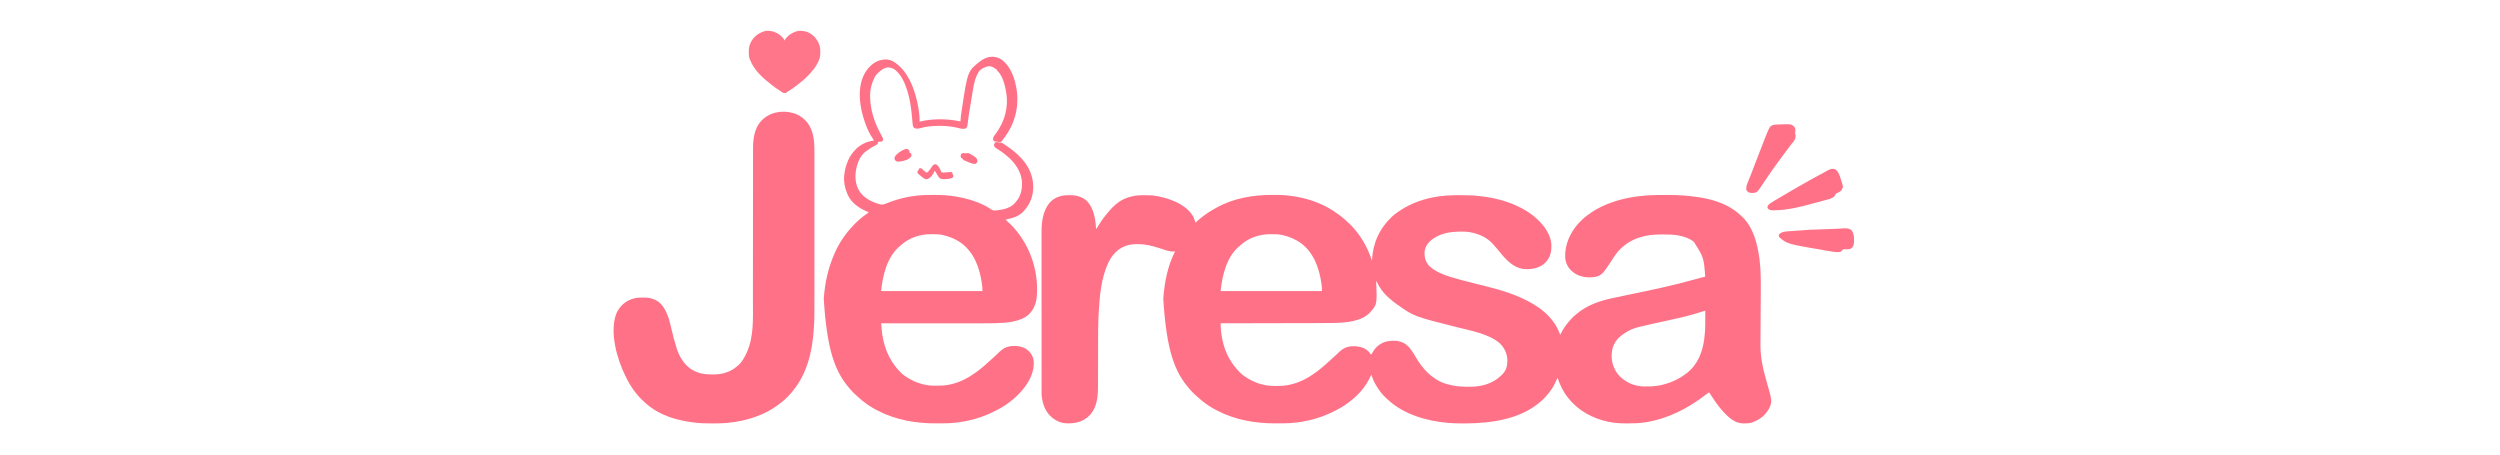 <?xml version="1.0" encoding="UTF-8"?>
<svg version="1.1" xmlns="http://www.w3.org/2000/svg" width="9550" height="1738">
<path d="M0 0 C3.628 0.017 7.256 0.007 10.884 -0.01 C37.2 -0.116 63.276 1.611 89.226 6.204 C89.967 6.331 90.707 6.459 91.471 6.59 C141.4 15.199 188.93 32.14 231.788 59.391 C232.778 60.018 232.778 60.018 233.787 60.658 C250.009 71.021 265.443 82.558 279.788 95.391 C280.532 96.049 281.275 96.706 282.042 97.383 C288.34 102.988 294.387 108.807 300.351 114.766 C301.672 116.069 301.672 116.069 303.021 117.399 C309.05 123.414 314.501 129.72 319.788 136.391 C320.938 137.804 322.087 139.217 323.238 140.629 C349.395 173.308 368.736 211.712 381.788 251.391 C381.823 250.618 381.857 249.846 381.893 249.05 C385.014 183.504 410.888 127.27 458.788 82.391 C462.341 79.225 465.999 76.269 469.788 73.391 C470.323 72.98 470.858 72.568 471.409 72.145 C535.569 22.989 617.069 1.414 697.14 1.188 C698.677 1.181 700.215 1.174 701.752 1.167 C706.639 1.148 711.526 1.143 716.413 1.141 C717.244 1.141 718.075 1.14 718.931 1.139 C743.35 1.127 767.52 1.424 791.788 4.391 C794.327 4.672 796.866 4.954 799.406 5.235 C852.123 11.4 905.84 25.282 952.788 50.391 C953.507 50.772 954.225 51.154 954.966 51.546 C976.013 62.774 995.998 76.19 1013.179 92.833 C1014.334 93.951 1015.494 95.061 1016.659 96.167 C1042.379 120.639 1065.767 154.804 1067.124 191.52 C1067.469 215.813 1063.731 236.967 1046.788 255.391 C1046.09 256.17 1045.391 256.948 1044.671 257.75 C1027.125 276.358 1001.811 282.601 977.085 283.614 C944.588 284.466 921.366 271.61 898.188 249.72 C893.526 245.292 889.117 240.741 884.921 235.868 C883.239 233.915 881.546 231.974 879.843 230.04 C874.444 223.885 869.162 217.689 864.163 211.204 C859.813 205.56 855.178 200.298 850.296 195.11 C848.521 193.185 846.839 191.267 845.183 189.247 C820.107 159.343 780.181 144.258 742.461 140.603 C738.196 140.265 733.94 140.19 729.663 140.153 C728.726 140.143 727.789 140.133 726.824 140.123 C681.346 139.745 636.868 145.745 602.132 178.063 C589.976 190.138 582.746 204.964 582.357 222.192 C582.314 241.644 587.628 257.578 601.284 272.02 C621.788 291.436 650.281 303.221 676.835 311.7 C678.676 312.288 678.676 312.288 680.555 312.889 C692.718 316.741 704.969 320.202 717.288 323.516 C718.482 323.84 719.675 324.163 720.905 324.497 C738.396 329.233 755.947 333.714 773.534 338.083 C774.526 338.329 775.518 338.576 776.541 338.83 C786.478 341.3 796.418 343.762 806.366 346.19 C872.117 362.256 938.239 381.564 996.788 416.391 C997.897 417.044 997.897 417.044 999.028 417.71 C1027.567 434.605 1054.111 456.568 1073.788 483.391 C1074.407 484.215 1075.026 485.039 1075.663 485.887 C1085.504 499.395 1092.699 513.883 1098.788 529.391 C1099.191 530.397 1099.593 531.402 1100.007 532.438 C1100.265 533.083 1100.523 533.727 1100.788 534.391 C1101.064 533.839 1101.34 533.286 1101.624 532.717 C1109.841 516.359 1118.974 501.409 1130.788 487.391 C1131.238 486.852 1131.688 486.314 1132.152 485.759 C1140.736 475.495 1149.498 466.017 1159.984 457.637 C1161.81 456.174 1163.619 454.688 1165.406 453.176 C1202.267 422.057 1248.715 405.787 1295.132 395.387 C1295.978 395.197 1296.823 395.007 1297.694 394.811 C1319.097 390.01 1340.587 385.633 1362.076 381.237 C1447.873 363.684 1533.654 345.749 1625.735 319.746 C1626.947 319.402 1628.159 319.057 1629.408 318.701 C1631.645 318.064 1633.881 317.422 1636.116 316.776 C1642.297 315.009 1648.462 313.538 1654.788 312.391 C1649.263 239.285 1649.263 239.285 1611.175 178.977 C1594.939 165.696 1574.673 159.131 1554.351 155.141 C1553.591 154.99 1552.831 154.839 1552.048 154.683 C1534.363 151.468 1516.594 151.044 1498.665 151.075 C1494.887 151.079 1491.111 151.055 1487.333 151.03 C1427.983 150.875 1376.469 163.254 1332.788 204.391 C1332.128 205.009 1331.468 205.626 1330.788 206.262 C1316.419 220.132 1305.369 237.681 1294.813 254.487 C1290.466 261.39 1285.885 268.043 1281.064 274.619 C1279.644 276.592 1278.267 278.592 1276.894 280.598 C1265.53 297.16 1256.483 308.342 1236.027 312.813 C1208.002 317.816 1180.174 314.545 1155.788 299.391 C1151.931 296.585 1148.336 293.577 1144.788 290.391 C1144.081 289.778 1143.373 289.164 1142.644 288.532 C1128.892 275.837 1120.908 256.907 1119.788 238.391 C1117.873 189.756 1139.172 142.774 1171.788 107.391 C1181.256 97.334 1190.955 87.752 1202.129 79.602 C1203.786 78.393 1205.424 77.161 1207.062 75.926 C1278.355 22.878 1374.129 1.257 1474.792 0.223 C1476.687 0.22 1478.581 0.217 1480.476 0.213 C1484.43 0.207 1488.384 0.205 1492.338 0.206 C1496.32 0.206 1500.301 0.199 1504.283 0.185 C1528.204 0.104 1551.939 0.414 1575.788 2.391 C1576.728 2.467 1577.667 2.543 1578.634 2.621 C1583.944 3.056 1589.242 3.567 1594.538 4.141 C1595.31 4.223 1596.082 4.306 1596.877 4.391 C1644.246 9.503 1692.94 18.74 1735.788 40.391 C1736.885 40.933 1736.885 40.933 1738.004 41.487 C1758.805 51.819 1776.999 65.413 1793.788 81.391 C1794.493 82.043 1795.199 82.696 1795.925 83.368 C1838.487 123.944 1854.411 187.236 1861.788 243.391 C1861.929 244.452 1862.069 245.514 1862.214 246.607 C1867.073 284.507 1867.099 322.713 1866.986 360.856 C1866.972 365.842 1866.967 370.828 1866.961 375.813 C1866.907 418.998 1866.578 462.18 1866.145 505.362 C1865.937 526.081 1865.74 546.8 1865.717 567.52 C1865.715 569.43 1865.712 571.34 1865.708 573.25 C1865.616 619.55 1874.843 663.328 1887.679 707.614 C1911.759 790.697 1911.759 790.697 1895.718 821.161 C1892.843 825.974 1889.465 830.175 1885.788 834.391 C1884.954 835.453 1884.12 836.515 1883.288 837.579 C1869.835 852.713 1851.892 863.231 1832.788 869.391 C1831.749 869.734 1830.71 870.077 1829.64 870.43 C1821.395 872.652 1813.161 872.696 1804.663 872.766 C1802.894 872.787 1802.894 872.787 1801.088 872.809 C1790.121 872.749 1780.284 870.614 1770.413 865.829 C1769.698 865.486 1768.982 865.143 1768.245 864.789 C1756.811 859.113 1746.939 851.244 1737.788 842.391 C1737.182 841.805 1736.576 841.219 1735.951 840.616 C1727.688 832.595 1719.871 824.488 1712.788 815.391 C1711.886 814.287 1710.981 813.186 1710.073 812.086 C1697.191 796.404 1686.066 779.5 1675.112 762.439 C1673.366 759.737 1671.583 757.061 1669.788 754.391 C1664.48 757.262 1659.833 760.534 1655.101 764.266 C1588.142 816.205 1510.217 855.86 1425.976 868.641 C1424.989 868.792 1424.003 868.943 1422.986 869.099 C1403.203 871.925 1383.496 872.74 1363.529 872.707 C1359.623 872.704 1355.717 872.727 1351.81 872.752 C1329.581 872.809 1307.456 871.288 1285.663 866.704 C1283.814 866.321 1283.814 866.321 1281.927 865.931 C1224.974 853.713 1169.141 823.739 1132.788 777.391 C1132.021 776.453 1131.254 775.514 1130.464 774.547 C1112.412 751.989 1099.501 725.848 1090.788 698.391 C1090.392 699.241 1089.995 700.091 1089.586 700.967 C1074.544 733.037 1074.544 733.037 1064.788 746.391 C1064.378 746.958 1063.968 747.526 1063.545 748.11 C1060.737 751.96 1057.806 755.703 1054.788 759.391 C1054.328 759.954 1053.869 760.517 1053.395 761.097 C1042.964 773.762 1031.756 785.301 1018.788 795.391 C1017.829 796.167 1016.87 796.943 1015.882 797.743 C943.546 855.283 841.714 872.434 739.126 872.782 C734.985 872.765 730.844 872.775 726.703 872.793 C709.386 872.853 692.189 872.437 674.925 871.012 C674.181 870.951 673.437 870.89 672.671 870.827 C591.625 863.999 502.32 838.585 441.788 781.391 C440.439 780.219 439.085 779.052 437.726 777.891 C420.543 762.847 407.024 744.166 395.788 724.391 C395.452 723.815 395.116 723.239 394.77 722.645 C388.075 711.128 383.438 698.847 378.788 686.391 C378.399 687.337 378.01 688.283 377.609 689.258 C368.092 711.945 355.153 732.047 338.788 750.391 C338.33 750.911 337.872 751.431 337.4 751.966 C325.599 765.314 312.653 777.396 298.437 788.132 C296.838 789.354 295.265 790.61 293.695 791.868 C275.732 806.156 255.398 817.419 234.792 827.416 C232.828 828.372 230.873 829.344 228.917 830.317 C171.156 858.67 104.418 872.431 40.245 872.594 C39.474 872.597 38.704 872.6 37.909 872.603 C33.81 872.618 29.711 872.627 25.611 872.631 C22.308 872.636 19.006 872.649 15.703 872.672 C-61.264 873.196 -139.48 860.233 -208.303 824.38 C-210.26 823.366 -212.227 822.376 -214.196 821.387 C-232.771 811.945 -249.968 800.408 -266.212 787.391 C-267.225 786.591 -268.238 785.79 -269.282 784.965 C-275.226 780.198 -280.85 775.134 -286.43 769.954 C-288.72 767.845 -291.036 765.791 -293.399 763.766 C-300.588 757.517 -307.03 750.621 -313.212 743.391 C-314.486 741.951 -314.486 741.951 -315.786 740.481 C-373.482 674.909 -403.402 591.064 -415.462 396.641 C-411.203 335.041 -398.781 270.656 -370.212 215.391 C-371.382 215.575 -372.553 215.76 -373.759 215.95 C-391.808 218.16 -412.558 208.596 -429.588 203.475 C-449.604 197.411 -449.604 197.411 -469.899 192.391 C-470.739 192.208 -471.58 192.025 -472.445 191.836 C-485.226 189.207 -497.774 188.038 -510.79 188.075 C-513.078 188.079 -515.365 188.055 -517.653 188.03 C-531.173 187.971 -544.512 189.584 -557.337 194.079 C-558.077 194.334 -558.817 194.59 -559.58 194.853 C-590.061 205.802 -611.513 230.198 -625.403 258.849 C-653.278 318.818 -658.842 387.538 -662.337 452.704 C-662.375 453.413 -662.414 454.123 -662.454 454.854 C-662.748 460.365 -662.983 465.877 -663.212 471.391 C-663.253 472.347 -663.294 473.303 -663.336 474.288 C-664.446 501.055 -664.395 527.831 -664.445 554.617 C-664.459 561.469 -664.479 568.321 -664.5 575.172 C-664.537 587.412 -664.573 599.651 -664.604 611.89 C-664.607 612.981 -664.607 612.981 -664.61 614.094 C-664.637 624.433 -664.661 634.773 -664.684 645.113 C-664.685 645.843 -664.687 646.573 -664.688 647.326 C-664.69 648.055 -664.692 648.785 -664.693 649.536 C-664.72 661.754 -664.755 673.972 -664.795 686.189 C-664.817 693.015 -664.836 699.84 -664.846 706.665 C-664.855 713.075 -664.873 719.485 -664.897 725.894 C-664.905 728.229 -664.909 730.563 -664.909 732.897 C-664.923 772.275 -669.09 813.972 -698.212 843.391 C-721.784 866.409 -750.02 873.053 -782.184 872.672 C-803.634 872.272 -823.829 864.229 -840.212 850.391 C-841.002 849.747 -841.792 849.102 -842.606 848.438 C-867.139 827.576 -877.583 795.717 -880.212 764.391 C-880.348 760.687 -880.35 756.987 -880.343 753.28 C-880.345 752.188 -880.347 751.097 -880.349 749.972 C-880.355 746.311 -880.354 742.651 -880.352 738.99 C-880.355 736.34 -880.358 733.689 -880.361 731.039 C-880.369 724.517 -880.371 717.996 -880.371 711.474 C-880.372 703.66 -880.379 695.846 -880.386 688.032 C-880.402 669.144 -880.408 650.257 -880.413 631.369 C-880.415 622.427 -880.418 613.486 -880.422 604.544 C-880.435 573.914 -880.446 543.284 -880.449 512.655 C-880.449 510.732 -880.45 508.81 -880.45 506.888 C-880.45 504.961 -880.45 503.034 -880.451 501.108 C-880.451 497.242 -880.451 493.377 -880.452 489.512 C-880.452 488.553 -880.452 487.595 -880.452 486.608 C-880.456 455.559 -880.472 424.51 -880.495 393.461 C-880.52 360.609 -880.533 327.756 -880.535 294.904 C-880.535 291.292 -880.535 287.681 -880.535 284.07 C-880.535 283.181 -880.535 282.292 -880.535 281.376 C-880.537 267.105 -880.548 252.835 -880.562 238.565 C-880.577 224.201 -880.58 209.837 -880.572 195.474 C-880.567 186.956 -880.571 178.438 -880.587 169.921 C-880.597 164.212 -880.595 158.503 -880.585 152.793 C-880.58 149.553 -880.581 146.313 -880.592 143.073 C-880.725 101.593 -875.181 56.063 -844.88 25 C-826.273 7.325 -802.452 0.777 -777.357 1 C-775.212 1.016 -773.068 1 -770.923 0.981 C-747.615 0.944 -723.917 7.384 -706.649 23.766 C-680.216 52.233 -674.274 93.112 -672.212 130.391 C-668.731 126.293 -666.062 121.937 -663.337 117.329 C-651.127 97.036 -636.887 78.121 -621.212 60.391 C-620.724 59.839 -620.237 59.287 -619.735 58.719 C-608.174 45.708 -595.85 33.891 -581.212 24.391 C-579.601 23.345 -579.601 23.345 -577.958 22.278 C-561.534 12.292 -543.054 6.693 -524.212 3.391 C-523.152 3.205 -522.093 3.019 -521.002 2.827 C-509.587 1.06 -498.239 1.035 -486.712 1.079 C-485.688 1.081 -484.665 1.083 -483.61 1.085 C-468.942 1.135 -454.632 1.477 -440.212 4.391 C-439.172 4.59 -438.132 4.788 -437.061 4.993 C-390.35 14.041 -334.985 33.966 -306.212 74.391 C-299.482 84.461 -295.668 94.844 -292.212 106.391 C-291.32 105.465 -291.32 105.465 -290.411 104.52 C-284.344 98.321 -278.047 92.733 -271.212 87.391 C-270.599 86.908 -269.987 86.424 -269.356 85.926 C-252.954 73.004 -235.835 61.815 -217.57 51.702 C-215.548 50.578 -213.538 49.435 -211.532 48.282 C-148.12 12.841 -71.927 -0.342 0 0 Z M-122.016 193.348 C-124.053 195.244 -126.145 197.038 -128.274 198.829 C-173.915 239.014 -189.681 306.624 -196.212 364.391 C-196.212 365.381 -196.212 366.371 -196.212 367.391 C-68.502 367.391 59.208 367.391 190.788 367.391 C190.788 358.739 190.325 350.997 189.163 342.516 C188.896 340.561 188.896 340.561 188.623 338.566 C180.435 280.285 159.876 221.787 111.421 185.055 C89.875 169.083 65.882 159.248 39.788 153.391 C38.994 153.209 38.199 153.027 37.381 152.839 C24.319 150.003 11.029 150.084 -2.274 150.016 C-3.158 150.008 -4.042 150 -4.953 149.992 C-48.098 149.695 -90.171 163.658 -122.016 193.348 Z M397.788 329.391 C397.849 330.86 397.849 330.86 397.912 332.359 C401.394 418.792 401.394 418.792 373.476 449.766 C341.767 483.163 284.471 487.672 241.176 488.941 C240.476 488.962 239.775 488.983 239.053 489.004 C220.55 489.544 202.044 489.566 183.535 489.592 C178.417 489.6 173.298 489.614 168.18 489.626 C159.354 489.648 150.528 489.666 141.702 489.682 C128.942 489.705 116.181 489.733 103.421 489.762 C82.708 489.81 61.995 489.853 41.283 489.894 C21.186 489.933 1.089 489.975 -19.008 490.019 C-20.251 490.022 -21.494 490.024 -22.775 490.027 C-29.011 490.041 -35.247 490.054 -41.484 490.068 C-93.06 490.182 -144.636 490.289 -196.212 490.391 C-196.217 492.476 -196.221 494.562 -196.224 496.647 C-196.226 497.808 -196.228 498.969 -196.231 500.166 C-196.195 506.17 -195.608 512.107 -195.024 518.079 C-194.927 519.078 -194.927 519.078 -194.827 520.099 C-192.753 540.991 -188.68 561.405 -182.212 581.391 C-181.838 582.551 -181.838 582.551 -181.456 583.733 C-170.284 617.587 -151.913 647.811 -127.212 673.391 C-126.501 674.165 -125.791 674.938 -125.059 675.735 C-114.575 686.843 -101.467 695.91 -88.212 703.391 C-87.22 703.964 -87.22 703.964 -86.209 704.549 C-66.369 715.945 -44.749 723.483 -22.212 727.391 C-20.623 727.668 -20.623 727.668 -19.002 727.951 C-7.746 729.687 3.422 729.747 14.788 729.704 C16.286 729.701 16.286 729.701 17.813 729.698 C32.331 729.653 46.513 729.26 60.788 726.391 C61.667 726.225 62.547 726.059 63.452 725.887 C102.545 718.369 135.923 700.726 167.788 677.391 C168.467 676.898 169.146 676.404 169.846 675.896 C178.941 669.269 187.618 662.294 196.079 654.878 C197.777 653.401 199.49 651.946 201.21 650.497 C208.38 644.447 215.309 638.193 222.108 631.73 C225.928 628.103 229.824 624.593 233.802 621.139 C237.077 618.257 240.242 615.261 243.413 612.266 C244.1 611.622 244.787 610.979 245.494 610.315 C248.877 607.143 252.245 603.957 255.585 600.739 C267.047 589.763 278.869 582.097 294.788 579.391 C295.437 579.279 296.085 579.167 296.753 579.051 C318.228 576.042 342.615 578.873 360.788 591.391 C367.706 596.796 373.65 602.558 377.788 610.391 C380.873 607.742 382.522 604.416 384.413 600.891 C394.938 581.962 411.181 568.339 431.788 561.391 C455.756 554.73 483.684 554.657 505.851 567.079 C526.518 580.183 538.796 602.216 550.843 622.752 C556.077 631.659 561.482 640.201 567.788 648.391 C568.642 649.529 569.494 650.667 570.347 651.805 C577.235 660.885 584.853 669.219 592.788 677.391 C593.364 677.988 593.94 678.584 594.534 679.199 C598.286 683.027 602.17 686.493 606.413 689.766 C607.015 690.233 607.616 690.7 608.235 691.181 C614.262 695.822 620.434 700.206 626.788 704.391 C628.076 705.263 628.076 705.263 629.39 706.153 C646.932 717.253 667.651 723.16 687.788 727.391 C688.571 727.557 689.355 727.723 690.161 727.894 C708.928 731.762 727.815 732.745 746.933 732.707 C750.219 732.704 753.504 732.727 756.79 732.752 C800.358 732.883 842.82 721.012 874.788 690.391 C875.675 689.545 876.562 688.7 877.476 687.829 C878.239 687.024 879.002 686.22 879.788 685.391 C880.583 684.571 880.583 684.571 881.394 683.735 C896.081 667.912 899.501 649.895 898.92 629.09 C897.716 604.432 886.673 582.742 869.07 565.77 C827.341 530.863 761.506 519.085 710.137 506.194 C542.213 464.051 542.213 464.051 477.788 418.391 C477.077 417.887 476.365 417.383 475.632 416.864 C466.39 410.282 457.491 403.591 449.273 395.758 C447.188 393.772 445.064 391.917 442.851 390.079 C423.893 373.564 409.33 352.076 398.788 329.391 C398.458 329.391 398.128 329.391 397.788 329.391 Z M1648.21 444.227 C1621.48 453.1 1594.394 460.369 1567.042 467.059 C1566.179 467.27 1565.316 467.482 1564.427 467.699 C1544.276 472.614 1524.019 477.013 1503.744 481.379 C1474.812 487.612 1445.885 493.874 1417.101 500.766 C1416.065 501.011 1415.03 501.256 1413.963 501.508 C1396.625 505.619 1378.661 509.937 1362.976 518.641 C1362.116 519.106 1361.256 519.571 1360.37 520.049 C1334.836 534.123 1310.457 553.422 1301.788 582.391 C1294.574 608.113 1295.721 635.938 1306.788 660.391 C1307.397 661.824 1307.397 661.824 1308.019 663.286 C1320.808 691.301 1346.817 712.476 1375.269 723.11 C1390.054 728.373 1405.222 731.508 1420.948 731.594 C1421.807 731.601 1422.666 731.608 1423.551 731.616 C1450.308 731.827 1450.308 731.827 1476.788 728.391 C1477.807 728.192 1478.825 727.994 1479.874 727.789 C1516.509 720.459 1550.931 705.949 1580.788 683.391 C1581.673 682.732 1582.557 682.074 1583.468 681.395 C1626.386 647.935 1644.361 601.307 1651.277 548.671 C1653.554 529.928 1654.959 511.272 1654.886 492.391 C1654.884 490.934 1654.883 489.477 1654.882 488.021 C1654.878 484.246 1654.868 480.472 1654.857 476.697 C1654.847 472.822 1654.842 468.946 1654.837 465.071 C1654.827 457.511 1654.81 449.951 1654.788 442.391 C1652.591 442.391 1650.251 443.542 1648.21 444.227 Z " fill="#FF7187" transform="translate(4859.212,744.609)"/>
<path d="M0 0 C36.362 28.093 50.92 76.161 56.973 120.082 C57.136 121.45 57.294 122.818 57.445 124.188 C57.537 124.974 57.628 125.761 57.722 126.571 C58.583 134.805 58.689 143.041 58.695 151.312 C58.696 152.43 58.696 152.43 58.697 153.57 C58.613 212.415 35.982 266.159 -1.555 311.188 C-4.086 313.452 -5.374 314.2 -8.758 314.164 C-12.213 313.841 -15.256 313.287 -18.555 312.188 C-20.442 312.28 -20.442 312.28 -22.367 312.375 C-26.752 312.448 -29.161 311.002 -32.555 308.188 C-34.337 304.623 -34.158 301.073 -33.555 297.188 C-30.693 290.458 -25.773 284.669 -21.51 278.771 C10.768 233.848 25.207 180.659 16.414 125.586 C11.39 96.846 3.609 61.543 -18.309 40.504 C-19.555 39.188 -19.555 39.188 -19.555 37.188 C-20.139 36.917 -20.723 36.646 -21.324 36.367 C-23.538 35.196 -25.299 33.885 -27.242 32.312 C-34.518 26.75 -42.352 23.603 -51.555 24.188 C-65.23 26.733 -80.575 33.943 -88.875 45.387 C-91.016 48.869 -92.801 52.499 -94.555 56.188 C-95.074 57.21 -95.594 58.232 -96.129 59.285 C-105.657 79.466 -109.021 102.528 -112.597 124.351 C-113.169 127.83 -113.756 131.307 -114.34 134.785 C-115.297 140.486 -116.244 146.188 -117.184 151.892 C-118.266 158.456 -119.365 165.017 -120.473 171.578 C-124.462 195.223 -128.333 218.844 -130.972 242.684 C-131.103 243.81 -131.103 243.81 -131.236 244.959 C-131.466 246.942 -131.683 248.927 -131.898 250.913 C-132.764 255.231 -134.217 257.891 -137.37 260.947 C-145.631 265.639 -156.576 262.734 -165.18 260.5 C-174.742 258.196 -184.257 256.286 -193.992 254.875 C-195.074 254.716 -196.156 254.557 -197.27 254.394 C-210.362 252.549 -223.29 251.947 -236.492 251.938 C-237.324 251.937 -238.155 251.936 -239.011 251.935 C-264.321 251.968 -289.997 254.119 -314.379 261.316 C-320.817 263.082 -327.877 263.29 -334.117 260.688 C-338.216 258.137 -339.361 254.715 -340.555 250.188 C-341.17 246.538 -341.498 242.886 -341.801 239.199 C-341.944 237.628 -341.944 237.628 -342.091 236.025 C-342.294 233.794 -342.493 231.563 -342.688 229.332 C-343.199 223.526 -343.756 217.724 -344.312 211.922 C-344.474 210.228 -344.474 210.228 -344.639 208.499 C-349.809 154.86 -364.052 76.093 -406.555 39.188 C-415.069 32.184 -425.726 28.298 -436.812 28.812 C-455.291 31.339 -470.137 45.333 -481.892 58.992 C-484.765 62.786 -486.717 66.933 -488.68 71.25 C-489.108 72.177 -489.536 73.104 -489.977 74.059 C-497.805 91.296 -502.96 110.161 -503.555 129.188 C-503.58 129.866 -503.606 130.544 -503.633 131.242 C-505.528 187.519 -486.138 243.83 -458.332 292.07 C-455.399 297.214 -453.42 301.093 -454.555 307.188 C-456.492 310.188 -456.492 310.188 -459.555 312.188 C-461.878 312.435 -464.066 312.374 -466.398 312.254 C-469.315 312.164 -471.139 312.527 -473.555 314.188 C-473.944 316.177 -474.274 318.179 -474.555 320.188 C-477.644 324.064 -481.597 325.884 -485.992 327.938 C-498.553 334.034 -509.687 341.485 -520.555 350.188 C-521.221 350.686 -521.888 351.185 -522.574 351.699 C-544.787 369.022 -555.019 401.655 -558.658 428.305 C-561.936 456.331 -557.378 485.397 -539.867 508.125 C-520.945 530.938 -495.674 543.337 -467.492 551.125 C-466.707 551.349 -465.921 551.573 -465.112 551.803 C-455.681 554.281 -448.82 551.281 -440.117 547.625 C-389.774 527.088 -334.63 516.135 -280.219 515.984 C-279.51 515.982 -278.802 515.979 -278.072 515.976 C-274.307 515.961 -270.542 515.952 -266.776 515.947 C-263.744 515.943 -260.712 515.929 -257.68 515.906 C-230.236 515.703 -203.195 517.207 -176.117 522 C-175.376 522.128 -174.636 522.255 -173.872 522.387 C-127.353 530.407 -79.615 544.884 -40.221 571.582 C-34.49 575.279 -30.289 575.893 -23.555 575.188 C-22.549 575.084 -21.543 574.98 -20.507 574.873 C5.758 571.753 33.293 566.326 51.133 544.875 C52.581 542.988 54.019 541.091 55.445 539.188 C56.23 538.216 57.015 537.244 57.824 536.242 C74.354 515.382 78.307 485.78 75.769 459.861 C71.453 424.169 48.712 391.753 21.445 369.188 C20.539 368.393 19.633 367.599 18.699 366.781 C6.288 355.942 -7.137 346.427 -21.161 337.789 C-25.973 334.775 -28.89 332.534 -30.492 326.875 C-30.576 321.939 -29.439 320.164 -26.555 316.188 C-23.206 313.532 -19.697 313.902 -15.555 314.188 C-14.585 314.517 -13.616 314.848 -12.617 315.188 C-9.498 316.409 -9.498 316.409 -5.816 315.992 C-1.176 315.948 1.941 317.745 5.695 320.312 C6.371 320.756 7.046 321.199 7.742 321.655 C9.992 323.144 12.219 324.663 14.445 326.188 C15.647 326.998 15.647 326.998 16.873 327.826 C33.076 338.779 48.318 350.648 62.445 364.188 C63.059 364.768 63.672 365.349 64.304 365.948 C97.028 397.074 118.046 435.748 119.406 481.367 C119.989 518.475 108.481 550.094 83.445 577.188 C82.289 578.485 82.289 578.485 81.109 579.809 C75.101 586.252 68.033 590.839 60.445 595.188 C59.022 596.005 59.022 596.005 57.57 596.84 C46.309 602.608 33.646 605.126 21.445 608.188 C20.597 608.401 19.748 608.614 18.874 608.834 C17.065 609.287 15.255 609.738 13.445 610.188 C14.08 610.75 14.714 611.312 15.367 611.891 C29.235 624.379 43.114 637.316 54.445 652.188 C55.491 653.485 56.539 654.781 57.59 656.074 C113.013 724.91 141.036 818.016 132.805 905.906 C130.09 930.697 121.51 953.636 103.445 971.188 C102.723 971.904 102.002 972.621 101.258 973.359 C70.163 1001.123 15.306 1004.575 -24.167 1005.743 C-25.218 1005.774 -25.218 1005.774 -26.29 1005.807 C-44.794 1006.347 -63.298 1006.324 -81.808 1006.304 C-86.926 1006.299 -92.045 1006.301 -97.163 1006.301 C-105.989 1006.302 -114.815 1006.299 -123.641 1006.293 C-136.401 1006.285 -149.162 1006.282 -161.922 1006.281 C-182.635 1006.279 -203.348 1006.272 -224.06 1006.263 C-244.157 1006.254 -264.254 1006.247 -284.351 1006.242 C-285.594 1006.242 -286.837 1006.242 -288.118 1006.242 C-294.354 1006.24 -300.59 1006.239 -306.827 1006.238 C-358.403 1006.227 -409.979 1006.21 -461.555 1006.188 C-461.165 1011.072 -460.771 1015.957 -460.373 1020.841 C-460.238 1022.496 -460.105 1024.151 -459.973 1025.807 C-455.067 1087.368 -434.554 1144.111 -391.555 1189.188 C-390.915 1189.891 -390.276 1190.595 -389.617 1191.32 C-379.474 1202.142 -366.412 1210.932 -353.555 1218.188 C-352.894 1218.57 -352.233 1218.952 -351.552 1219.346 C-331.712 1230.742 -310.092 1238.279 -287.555 1242.188 C-286.495 1242.372 -285.436 1242.557 -284.345 1242.747 C-273.089 1244.483 -261.921 1244.543 -250.555 1244.5 C-249.556 1244.498 -248.558 1244.496 -247.53 1244.494 C-233.012 1244.45 -218.83 1244.056 -204.555 1241.188 C-203.676 1241.021 -202.796 1240.855 -201.891 1240.684 C-162.798 1233.166 -129.42 1215.522 -97.555 1192.188 C-96.876 1191.694 -96.197 1191.2 -95.497 1190.692 C-86.402 1184.065 -77.725 1177.091 -69.264 1169.674 C-67.566 1168.198 -65.853 1166.742 -64.133 1165.293 C-56.963 1159.244 -50.034 1152.99 -43.235 1146.526 C-39.415 1142.899 -35.519 1139.389 -31.542 1135.936 C-28.266 1133.054 -25.101 1130.058 -21.93 1127.062 C-21.243 1126.419 -20.557 1125.775 -19.849 1125.112 C-16.466 1121.939 -13.098 1118.753 -9.758 1115.535 C1.704 1104.56 13.526 1096.893 29.445 1094.188 C30.094 1094.075 30.742 1093.963 31.41 1093.848 C52.909 1090.835 77.24 1093.69 95.445 1106.188 C109.264 1117.079 118.486 1131.265 121.164 1148.93 C124.819 1191.262 104.416 1229.653 77.789 1261.316 C64.302 1277.056 49.636 1291.387 33.11 1303.913 C31.505 1305.142 29.926 1306.404 28.348 1307.668 C10.384 1321.953 -9.946 1333.216 -30.551 1343.212 C-32.515 1344.168 -34.47 1345.14 -36.426 1346.113 C-94.187 1374.466 -160.925 1388.228 -225.098 1388.391 C-225.869 1388.393 -226.639 1388.396 -227.434 1388.399 C-231.533 1388.414 -235.632 1388.423 -239.732 1388.428 C-243.035 1388.432 -246.337 1388.446 -249.64 1388.469 C-326.607 1388.993 -404.823 1376.029 -473.646 1340.176 C-475.603 1339.163 -477.57 1338.172 -479.539 1337.184 C-498.114 1327.741 -515.311 1316.204 -531.555 1303.188 C-533.074 1301.987 -533.074 1301.987 -534.625 1300.762 C-540.569 1295.995 -546.193 1290.931 -551.773 1285.75 C-554.063 1283.641 -556.379 1281.588 -558.742 1279.562 C-565.931 1273.313 -572.373 1266.417 -578.555 1259.188 C-579.404 1258.227 -580.254 1257.267 -581.129 1256.277 C-638.825 1190.705 -668.745 1106.86 -680.805 912.438 C-676.626 851.981 -663.659 792.504 -638.555 737.188 C-638.151 736.281 -637.747 735.374 -637.331 734.44 C-621.427 698.866 -599.083 665.77 -572.477 637.332 C-569.866 634.538 -567.331 631.683 -564.805 628.812 C-561.642 625.288 -558.371 622.12 -554.75 619.074 C-552.125 616.818 -549.634 614.439 -547.117 612.062 C-535.214 601.006 -521.679 591.72 -508.555 582.188 C-509.102 581.967 -509.649 581.747 -510.213 581.52 C-528.304 574.172 -544.464 565.626 -559.555 553.188 C-560.324 552.56 -561.094 551.932 -561.887 551.285 C-580.127 535.905 -591.303 514.857 -597.555 492.188 C-597.851 491.231 -598.148 490.275 -598.453 489.289 C-609.569 450.878 -599.997 405.355 -581.293 370.922 C-576.821 363.046 -571.52 355.999 -565.555 349.188 C-564.909 348.409 -564.263 347.63 -563.598 346.828 C-545.447 325.387 -517.308 311.053 -489.555 308.188 C-489.555 305.491 -490.876 304.184 -492.399 302.053 C-505.529 283.575 -515.092 262.514 -522.555 241.188 C-522.897 240.217 -523.239 239.246 -523.592 238.247 C-543.07 182.251 -553.973 113.708 -527.738 57.973 C-515.904 33.787 -496.498 12.776 -471.055 2.875 C-452.531 -3.245 -435.07 -3.868 -417.305 4.875 C-410.734 8.252 -405.081 12.27 -399.555 17.188 C-398.873 17.739 -398.191 18.291 -397.488 18.859 C-346.402 60.848 -322.868 144.228 -316.101 207.226 C-315.172 216.86 -314.42 226.504 -314.555 236.188 C-313.759 235.945 -312.964 235.703 -312.145 235.453 C-302.537 232.782 -292.871 231.263 -282.992 230 C-281.704 229.833 -280.415 229.667 -279.088 229.495 C-238.792 224.517 -198.204 226.775 -158.555 235.188 C-158.524 234.325 -158.493 233.463 -158.461 232.575 C-157.834 219.571 -155.937 206.802 -153.992 193.938 C-153.816 192.759 -153.639 191.58 -153.457 190.365 C-131.103 41.565 -131.103 41.565 -79.65 2.688 C-55.117 -15.02 -25.145 -17.84 0 0 Z M-387.359 709.145 C-389.396 711.04 -391.488 712.834 -393.617 714.625 C-439.258 754.811 -455.024 822.42 -461.555 880.188 C-461.555 881.178 -461.555 882.168 -461.555 883.188 C-333.845 883.188 -206.135 883.188 -74.555 883.188 C-74.555 874.535 -75.018 866.793 -76.18 858.312 C-76.447 856.357 -76.447 856.357 -76.72 854.362 C-84.908 796.081 -105.467 737.584 -153.922 700.852 C-175.468 684.879 -199.461 675.045 -225.555 669.188 C-226.349 669.005 -227.144 668.823 -227.962 668.635 C-241.024 665.799 -254.314 665.88 -267.617 665.812 C-268.501 665.804 -269.385 665.796 -270.296 665.788 C-313.441 665.491 -355.514 679.454 -387.359 709.145 Z " fill="#FF7187" transform="translate(3827.555,228.812)"/>
<path d="M0 0 C1.248 0.362 2.496 0.724 3.781 1.098 C16.886 5.374 28.664 11.895 39 21 C39.83 21.687 40.66 22.374 41.516 23.082 C66.985 44.762 77.242 79.751 80 112 C81.125 126.867 81.142 141.732 81.127 156.634 C81.128 159.188 81.13 161.742 81.132 164.296 C81.135 169.819 81.135 175.341 81.133 180.864 C81.129 189.079 81.131 197.293 81.134 205.507 C81.139 220.191 81.139 234.875 81.136 249.559 C81.133 262.426 81.133 275.293 81.134 288.16 C81.134 289.444 81.134 289.444 81.134 290.753 C81.134 294.228 81.135 297.704 81.135 301.179 C81.138 333.76 81.135 366.342 81.13 398.924 C81.125 427.774 81.126 456.624 81.13 485.475 C81.136 517.96 81.138 550.446 81.135 582.931 C81.134 586.408 81.134 589.884 81.134 593.361 C81.134 594.217 81.134 595.073 81.134 595.955 C81.132 608.785 81.134 621.615 81.136 634.446 C81.139 649.08 81.138 663.713 81.133 678.347 C81.13 685.794 81.129 693.24 81.133 700.687 C81.17 786.63 81.17 786.63 78.688 824.062 C78.623 825.063 78.559 826.063 78.493 827.093 C73.125 910.269 53.017 995.205 -1 1061 C-1.623 1061.773 -1.623 1061.773 -2.259 1062.562 C-14.526 1077.729 -28.473 1092.168 -44 1104 C-45 1104.817 -46.001 1105.635 -47.031 1106.477 C-104.942 1153.707 -179.19 1177.002 -252.773 1183.617 C-253.492 1183.682 -254.211 1183.747 -254.951 1183.813 C-271.486 1185.264 -287.973 1185.477 -304.562 1185.387 C-306.922 1185.375 -309.281 1185.368 -311.641 1185.362 C-334.203 1185.296 -356.6 1184.954 -379 1182 C-380.371 1181.826 -381.741 1181.653 -383.112 1181.48 C-421.595 1176.546 -459.453 1167.863 -495 1152 C-496.329 1151.41 -496.329 1151.41 -497.686 1150.809 C-521.902 1139.964 -544.194 1125.678 -564 1108 C-564.503 1107.553 -565.007 1107.106 -565.525 1106.646 C-576.906 1096.499 -587.542 1085.984 -597 1074 C-597.955 1072.833 -598.912 1071.668 -599.871 1070.504 C-615.001 1052.054 -627.79 1031.571 -638.03 1010.021 C-639.031 1007.936 -640.063 1005.87 -641.102 1003.805 C-672.937 939.673 -700.784 840.985 -677.504 771.027 C-668.534 746.082 -650.635 726.244 -626.812 714.688 C-613.557 708.531 -598.844 704.888 -584.223 704.797 C-583.494 704.791 -582.765 704.785 -582.014 704.78 C-580.475 704.77 -578.936 704.764 -577.397 704.76 C-575.1 704.75 -572.803 704.719 -570.506 704.688 C-555.543 704.58 -541.765 706.777 -528 713 C-526.6 713.628 -526.6 713.628 -525.172 714.27 C-499.285 727.102 -485.012 756.35 -476.051 782.461 C-472.089 794.66 -469.28 807.213 -466.283 819.675 C-456.438 861.201 -456.438 861.201 -444 902 C-443.665 902.979 -443.331 903.957 -442.986 904.966 C-431.601 937.758 -409.925 969.483 -377.938 985.047 C-374.018 986.857 -370.035 988.469 -366 990 C-364.992 990.388 -363.984 990.776 -362.945 991.176 C-359.656 992.306 -356.382 993.183 -353 994 C-352.261 994.182 -351.521 994.364 -350.76 994.551 C-336.596 997.873 -322.605 998.399 -308.125 998.438 C-307.263 998.444 -306.4 998.45 -305.512 998.456 C-272.22 998.609 -239.277 989.376 -214 967 C-213.296 966.428 -212.592 965.855 -211.867 965.266 C-196.987 953.012 -187.017 935.24 -179 918 C-178.49 916.942 -177.979 915.883 -177.453 914.793 C-149.535 853.929 -153.849 782.233 -153.844 716.923 C-153.843 708.938 -153.836 700.954 -153.829 692.969 C-153.817 679.134 -153.808 665.299 -153.802 651.464 C-153.792 629.509 -153.773 607.553 -153.75 585.597 C-153.742 577.123 -153.734 568.649 -153.725 560.174 C-153.724 559.233 -153.724 558.292 -153.723 557.323 C-153.701 534.985 -153.681 512.647 -153.662 490.309 C-153.661 489.333 -153.66 488.358 -153.66 487.352 C-153.641 464.569 -153.624 441.785 -153.611 419.002 C-153.611 418.02 -153.61 417.039 -153.61 416.028 C-153.605 408.118 -153.601 400.207 -153.597 392.296 C-153.58 359.643 -153.553 326.99 -153.514 294.338 C-153.508 289.723 -153.503 285.109 -153.498 280.495 C-153.497 279.587 -153.496 278.679 -153.495 277.743 C-153.478 263.172 -153.473 248.602 -153.472 234.031 C-153.47 219.385 -153.458 204.74 -153.435 190.095 C-153.421 181.41 -153.416 172.725 -153.423 164.04 C-153.427 158.224 -153.42 152.408 -153.404 146.592 C-153.396 143.289 -153.393 139.986 -153.401 136.682 C-153.478 100.449 -148.832 58.922 -123 31 C-122.32 30.251 -122.32 30.251 -121.626 29.486 C-91.649 -3.252 -41.986 -12.499 0 0 Z " fill="#FF7187" transform="translate(3030,432)"/>
<path d="M0 0 C0.984 0.445 1.967 0.889 2.98 1.348 C14.199 6.775 24.129 16.673 31 27 C31 27.66 31 28.32 31 29 C31.66 29 32.32 29 33 29 C33.226 28.296 33.451 27.592 33.684 26.867 C35.275 23.401 37.478 20.871 40.062 18.125 C40.559 17.596 41.055 17.067 41.566 16.522 C50.092 7.589 59.715 1.868 71 -3 C72.007 -3.435 72.007 -3.435 73.034 -3.878 C87.424 -9.397 106.757 -7.876 120.806 -2.042 C140.897 7.094 156.219 23.31 164 44 C164.344 44.906 164.688 45.812 165.043 46.745 C168.111 55.613 168.719 63.921 168.625 73.188 C168.622 73.913 168.619 74.638 168.616 75.385 C168.529 87.186 167.111 97.286 162 108 C161.413 109.343 160.827 110.687 160.242 112.031 C151.574 131.181 137.482 147.114 123.312 162.375 C122.707 163.029 122.101 163.684 121.477 164.358 C117.775 168.295 113.912 171.926 109.81 175.446 C107.617 177.329 105.499 179.288 103.375 181.25 C97.727 186.345 91.774 191.003 85.754 195.645 C84.101 196.922 82.456 198.209 80.812 199.5 C68.035 209.466 54.824 218.681 41 227.137 C38.216 228.708 38.216 228.708 37 230 C32.658 230.772 28.643 230.856 24.676 228.789 C23.053 227.615 21.455 226.407 19.875 225.176 C16.509 222.628 12.984 220.493 9.375 218.312 C0.839 213.064 -7.091 207.14 -15 201 C-15.917 200.294 -15.917 200.294 -16.852 199.573 C-50.599 173.564 -84.321 143.655 -100 103 C-100.352 102.146 -100.705 101.292 -101.068 100.413 C-104.339 91.795 -104.755 83.586 -104.688 74.5 C-104.686 73.753 -104.685 73.006 -104.683 72.236 C-104.608 59.48 -102.924 48.468 -97 37 C-96.679 36.369 -96.359 35.738 -96.028 35.087 C-86.036 16.045 -69.978 3.193 -50 -4 C-49.088 -4.339 -48.175 -4.679 -47.235 -5.028 C-32.196 -9.545 -13.775 -7.143 0 0 Z " fill="#FF768B" transform="translate(2965,125)"/>
<path d="M0 0 C2.438 2.562 2.438 2.562 4 5 C4.358 5.554 4.717 6.109 5.086 6.68 C6.399 10.012 6.226 12.996 6.188 16.562 C6.187 17.571 6.187 17.571 6.186 18.6 C6.158 21.664 5.976 24.073 5 27 C5.66 28.669 6.328 30.336 7 32 C8.36 42.924 5.906 49.994 -0.688 58.531 C-3.264 61.795 -5.904 65.004 -8.547 68.213 C-11.272 71.565 -13.821 75.047 -16.395 78.516 C-19.167 82.242 -21.997 85.924 -24.822 89.611 C-30.418 96.921 -35.974 104.243 -41.282 111.764 C-44.71 116.618 -48.221 121.407 -51.75 126.188 C-52.342 126.989 -52.933 127.791 -53.543 128.617 C-56.554 132.694 -59.569 136.768 -62.586 140.84 C-78.02 161.691 -92.642 183.063 -107.125 204.582 C-107.762 205.529 -108.4 206.475 -109.056 207.451 C-112.289 212.252 -115.519 217.054 -118.746 221.859 C-138.598 251.389 -138.598 251.389 -149.949 254.523 C-157.168 255.651 -166.646 255.745 -173.25 252.25 C-177.186 249.03 -180.67 245.731 -181.3 240.521 C-181.681 230.674 -178.912 222.974 -175.25 214.062 C-174.651 212.556 -174.054 211.049 -173.458 209.541 C-171.948 205.729 -170.413 201.929 -168.867 198.131 C-166.623 192.615 -164.409 187.087 -162.188 181.562 C-161.705 180.368 -161.222 179.174 -160.725 177.943 C-156.353 167.082 -152.299 156.109 -148.25 145.125 C-142.729 130.15 -136.993 115.284 -131.009 100.487 C-124.988 85.592 -119.223 70.61 -113.578 55.568 C-110.446 47.247 -107.221 38.977 -103.781 30.777 C-103.462 30.015 -103.143 29.253 -102.814 28.467 C-91.203 1.095 -91.203 1.095 -80.438 -4 C-73.047 -6.15 -65.588 -6.29 -57.938 -6.562 C-56.224 -6.624 -56.224 -6.624 -54.476 -6.687 C-10.817 -8.148 -10.817 -8.148 0 0 Z " fill="#FF7187" transform="translate(6852,482)"/>
<path d="M0 0 C10.014 8.481 14.371 22.666 18.197 34.776 C18.832 36.777 19.487 38.77 20.145 40.764 C27.913 64.732 27.913 64.732 22.582 75.34 C18.598 82.338 12.482 85.282 5.269 88.2 C0.302 90.365 -1.469 92.504 -3.587 97.467 C-6.661 104.394 -14.347 107.418 -20.924 110.07 C-27.306 112.389 -33.853 114.07 -40.418 115.777 C-42.856 116.421 -45.294 117.066 -47.731 117.712 C-49.481 118.175 -51.232 118.638 -52.983 119.099 C-59.943 120.936 -66.885 122.835 -73.824 124.75 C-126.158 139.155 -180.944 154.225 -235.605 154.715 C-236.663 154.729 -237.72 154.743 -238.809 154.757 C-245.498 154.715 -252.619 154.343 -258.075 150.03 C-260.34 147.608 -261.372 145.587 -261.98 142.34 C-260.52 134.552 -254.477 130.688 -248.418 126.34 C-244.231 123.609 -239.958 121.029 -235.668 118.465 C-234.44 117.725 -233.212 116.985 -231.984 116.245 C-220.208 109.161 -208.347 102.222 -196.477 95.298 C-191.047 92.128 -185.638 88.923 -180.23 85.715 C-168.021 78.483 -155.724 71.405 -143.418 64.34 C-142.496 63.81 -141.575 63.28 -140.625 62.734 C-129.408 56.289 -118.147 49.925 -106.851 43.621 C-101.777 40.788 -96.711 37.943 -91.668 35.055 C-80.322 28.564 -68.857 22.396 -57.215 16.452 C-50.344 12.924 -43.663 9.191 -37.043 5.215 C-25.869 -1.407 -12.256 -8.065 0 0 Z " fill="#FF7187" transform="translate(7013.418,648.66)"/>
<path d="M0 0 C4.358 5.306 5.806 12.06 7.543 18.574 C7.809 19.473 7.809 19.473 8.08 20.389 C9.137 25.377 8.771 30.623 8.793 35.699 C8.824 37.478 8.824 37.478 8.855 39.293 C8.897 48.699 7.954 57.479 2 65.105 C-2.063 69.201 -7.183 71.449 -12.927 71.668 C-14.284 71.657 -14.284 71.657 -15.668 71.645 C-17.165 71.66 -17.165 71.66 -18.691 71.676 C-20.777 71.691 -22.864 71.684 -24.949 71.652 C-30.565 71.64 -30.565 71.64 -35.397 74.122 C-36.979 75.956 -36.979 75.956 -38.211 77.885 C-40.597 81.12 -43.642 81.831 -47.457 82.574 C-57.135 83.151 -66.371 82.091 -75.891 80.449 C-77.244 80.224 -78.598 79.999 -79.951 79.775 C-83.531 79.18 -87.108 78.569 -90.684 77.954 C-92.911 77.571 -95.139 77.193 -97.367 76.816 C-247.244 51.43 -247.244 51.43 -276.457 25.574 C-278.818 22.033 -279.03 20.747 -278.457 16.574 C-272.929 8.282 -264.581 6.369 -255.246 4.48 C-247.002 3.042 -238.644 2.729 -230.3 2.293 C-228.885 2.219 -227.47 2.145 -226.055 2.07 C-225.345 2.033 -224.635 1.996 -223.903 1.958 C-217.686 1.617 -211.498 1.077 -205.299 0.489 C-192.063 -0.762 -178.842 -1.768 -165.562 -2.426 C-164.738 -2.467 -163.913 -2.509 -163.064 -2.552 C-141.582 -3.633 -120.087 -4.32 -98.591 -5.014 C-93.13 -5.191 -87.67 -5.37 -82.209 -5.554 C-80.419 -5.614 -78.628 -5.674 -76.837 -5.732 C-67.204 -6.052 -57.583 -6.446 -47.962 -7.035 C-47.118 -7.086 -46.273 -7.137 -45.404 -7.189 C-41.429 -7.429 -37.457 -7.684 -33.485 -7.967 C-21.313 -8.772 -9.237 -9.039 0 0 Z " fill="#FF7187" transform="translate(7073.457,880.426)"/>
<path d="M0 0 C10.684 5.149 16.029 20.946 21 31 C30.333 31.169 39.428 30.519 48.703 29.535 C49.719 29.438 50.735 29.342 51.781 29.242 C52.689 29.148 53.598 29.054 54.533 28.957 C57.273 29.005 58.715 29.52 61 31 C61.977 32.734 61.977 32.734 62.625 34.75 C62.858 35.463 63.092 36.176 63.332 36.91 C63.552 37.6 63.773 38.289 64 39 C64.433 40.052 64.866 41.104 65.312 42.188 C66.163 45.668 65.695 46.886 64 50 C54.208 56.002 40.795 56.149 29.625 56.375 C28.888 56.401 28.151 56.427 27.392 56.454 C21.817 56.472 17.626 55.144 13 52 C7.808 46.827 4.371 39.56 0.602 33.309 C0.04 32.387 -0.522 31.465 -1.102 30.516 C-1.865 29.252 -1.865 29.252 -2.643 27.962 C-3.856 25.871 -3.856 25.871 -6 25 C-6.267 25.718 -6.534 26.436 -6.809 27.176 C-11.408 38.078 -19.861 50.014 -30.766 55.203 C-34.837 56.655 -37.781 57.233 -42 56 C-51.552 50.789 -59.901 43.202 -68 36 C-68.61 35.471 -69.219 34.943 -69.848 34.398 C-71.934 31.866 -71.277 29.106 -71 26 C-70.01 24.515 -70.01 24.515 -69 23 C-68.34 23 -67.68 23 -67 23 C-66.876 22.051 -66.752 21.102 -66.625 20.125 C-66 17 -66 17 -64 15 C-60.854 14.52 -59.017 14.291 -56 15 C-54.091 16.438 -52.646 18.054 -51.059 19.84 C-48.516 22.507 -45.729 24.763 -42.812 27 C-41.808 27.784 -40.804 28.567 -39.77 29.375 C-37.24 31.157 -37.24 31.157 -34.949 31.062 C-30.073 28.405 -26.866 23.694 -23.625 19.312 C-22.85 18.268 -22.076 17.224 -21.277 16.148 C-18.641 12.504 -16.096 8.804 -13.605 5.059 C-9.904 0.313 -5.981 -1.402 0 0 Z " fill="#FF7187" transform="translate(3576,628)"/>
<path d="M0 0 C3.065 1.65 5.308 3.056 7.375 5.875 C8.188 8.638 8.13 11.138 8 14 C8.598 14.082 9.196 14.165 9.812 14.25 C12.754 15.258 13.499 16.284 15 19 C16.519 24.969 16.519 24.969 14.766 28.449 C5.143 42.351 -12.311 45.107 -28 48 C-29.997 48.138 -31.998 48.219 -34 48.25 C-35.011 48.276 -36.021 48.302 -37.062 48.328 C-41.221 47.864 -43.825 46.175 -46.75 43.25 C-49.134 38.959 -49.326 35.354 -48.188 30.625 C-41.787 17.964 -14.306 -1.244 0 0 Z " fill="#FF7187" transform="translate(3466,569)"/>
<path d="M0 0 C0.66 -0.33 1.32 -0.66 2 -1 C8.454 -1.54 12.203 -0.445 17.688 2.875 C18.372 3.276 19.057 3.678 19.763 4.091 C37.933 14.988 37.933 14.988 43 24 C43.917 27.794 43.889 31.426 41.941 34.875 C40.183 37.045 38.512 38.744 36 40 C27.442 40.882 20.894 38.049 13.062 34.812 C11.851 34.33 10.64 33.847 9.393 33.35 C-10.644 25.268 -10.644 25.268 -13 20 C-14.325 19.316 -15.659 18.65 -17 18 C-19.822 15.379 -20.002 13.98 -20.375 10.062 C-20.222 6.323 -19.425 3.944 -17 1 C-12.24 -2.703 -5.475 -1.127 0 0 Z " fill="#FF7187" transform="translate(3690,586)"/>
</svg>
